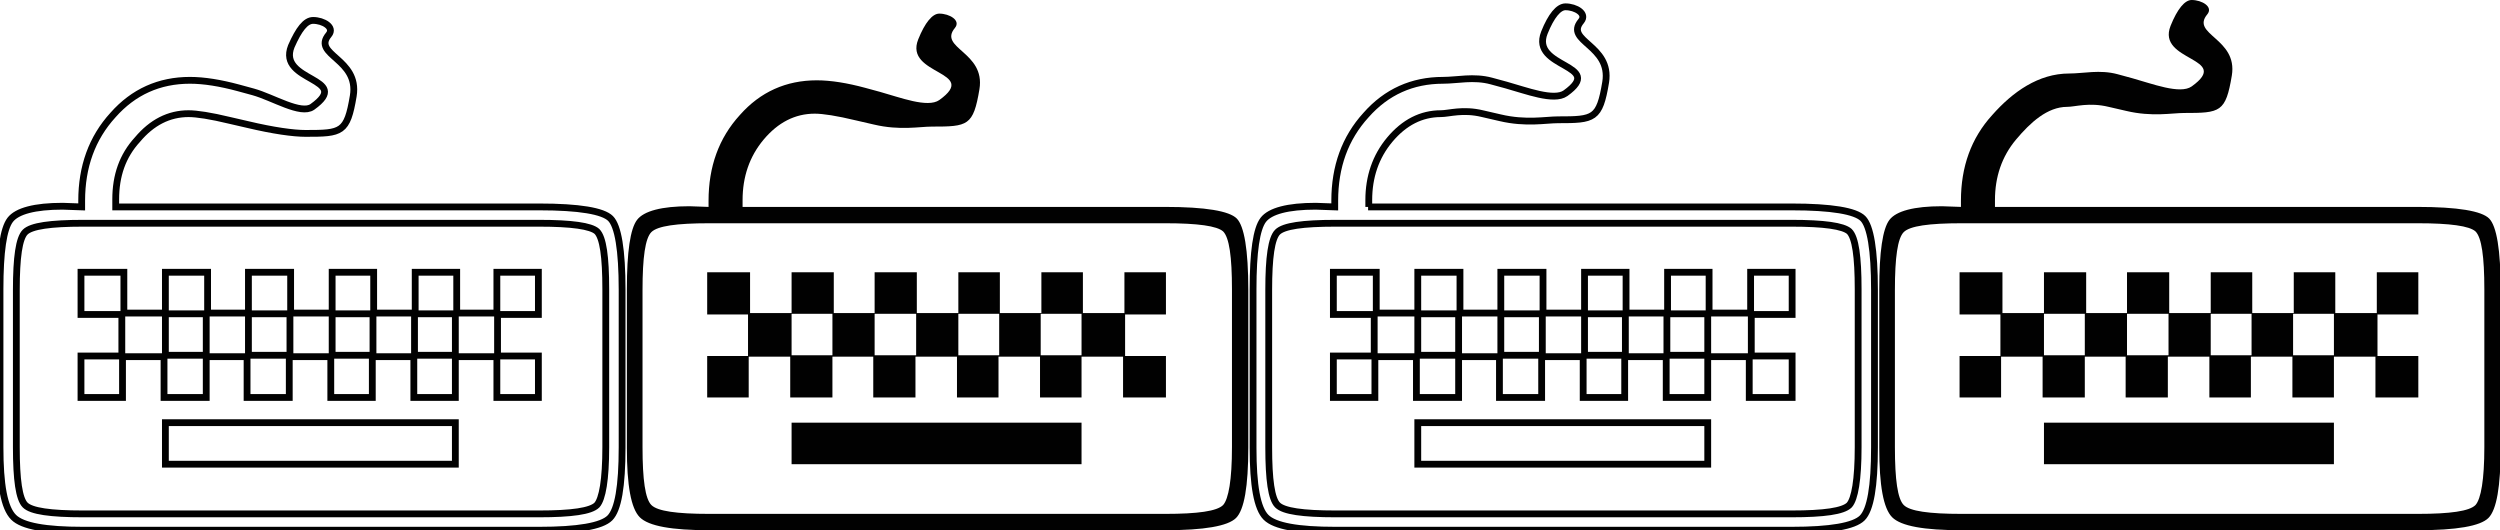 <?xml version="1.0" encoding="utf-8"?>
<!-- Generator: Adobe Illustrator 24.0.2, SVG Export Plug-In . SVG Version: 6.00 Build 0)  -->
<svg version="1.1" id="Layer_1" xmlns="http://www.w3.org/2000/svg" xmlns:xlink="http://www.w3.org/1999/xlink" x="0px" y="0px"
	 viewBox="0 0 367.3 77.9" style="enable-background:new 0 0 367.3 77.9;" xml:space="preserve">
<style type="text/css">
	.st0{fill:none;stroke:#010101;stroke-miterlimit:10;}
	.st1{fill:#010101;}
</style>
<path class="st0" d="M17,30.4h62.2c5.9,0,9.4,0.6,10.5,1.7c1.1,1.1,1.7,4.6,1.7,10.5v23.1c0,5.8-0.6,9.2-1.8,10.4
	c-1.2,1.2-4.7,1.8-10.4,1.8h-67c-5.5,0-8.9-0.6-10.2-1.9C0.6,74.6,0,71.2,0,65.7V42.5c0-5.5,0.5-8.9,1.5-10.2c1-1.3,3.6-2,7.7-2
	l2.8,0.1v-0.9c0-5,1.5-9.2,4.6-12.6c3-3.4,6.8-5.1,11.3-5.1c2.1,0,4.5,0.4,7.1,1.1l2.2,0.6c2.9,0.8,7,3.4,8.7,2.2
	c6-4.3-5.2-3.6-3.1-8.9C43.9,4.3,44.9,3,46,3c1.5,0,3.2,1,2.3,2.1c-2.5,3,4.5,3.5,3.6,9c-0.9,5.4-1.7,5.5-7,5.5
	c-1.8,0-4.7-0.4-8.5-1.3l-2.6-0.6c-2.9-0.7-4.9-1-6.1-1c-2.9,0-5.4,1.3-7.5,3.8C18,22.9,17,25.8,17,29.3V30.4z M79.2,32.8h-67
	c-4.8,0-7.6,0.4-8.5,1.3c-0.9,0.9-1.3,3.7-1.3,8.5v23.1c0,4.8,0.4,7.6,1.3,8.5c0.9,0.9,3.7,1.3,8.5,1.3h67c4.8,0,7.6-0.4,8.5-1.3
	c0.8-0.9,1.3-3.7,1.3-8.5V42.5c0-4.8-0.4-7.6-1.3-8.5C86.8,33.2,84,32.8,79.2,32.8 M12.1,40h6.1V46h6.1V40h6.2V46h6V40h6.2V46h6.1
	V40h6.1V46h6.1V40h6.1V46H73V40h6.1v6.2h-6v6.1h6v6.1H73v-6h-6.1v6h-6.1v-6h-6.1v6h-6.1v-6h-6.1v6h-6.2v-6h-6v6h-6.2v-6h-6.1v6h-6.1
	v-6.1h6v-6.1h-6V40L12.1,40z M24.3,62.1h42.6v6.1H24.3V62.1z M24.3,52.2h6v-6.1h-6V52.2z M36.5,52.2h6.1v-6.1h-6.1V52.2z M48.8,52.2
	h6v-6.1h-6V52.2z M60.9,52.2h6v-6.1h-6V52.2z"/>
<path class="st1" d="M109,30.4h62.2c5.9,0,9.4,0.6,10.5,1.7c1.1,1.1,1.7,4.6,1.7,10.5v23.1c0,5.8-0.6,9.2-1.8,10.4
	c-1.2,1.2-4.7,1.8-10.4,1.8h-67c-5.5,0-8.9-0.6-10.2-1.9c-1.3-1.3-1.9-4.7-1.9-10.2V42.5c0-5.5,0.5-8.9,1.5-10.2c1-1.3,3.6-2,7.7-2
	l2.8,0.1v-0.9c0-5,1.5-9.2,4.6-12.6c3-3.4,6.8-5.1,11.3-5.1c2.1,0,4.5,0.4,7.1,1.1l2.2,0.6c2.9,0.8,7,2.4,8.7,1.2
	c6-4.3-5.2-3.6-3.1-8.9c1-2.5,2.1-3.8,3.1-3.8c1.5,0,3.2,1,2.3,2.1c-2.5,3,4.5,3.5,3.6,9c-0.9,5.4-1.7,5.5-7,5.5
	c-1.8,0-4.7,0.6-8.5-0.3l-2.6-0.6c-2.9-0.7-4.9-1-6.1-1c-2.9,0-5.4,1.3-7.5,3.8c-2.1,2.5-3.1,5.5-3.1,8.9V30.4z M171.2,32.8h-67
	c-4.8,0-7.6,0.4-8.5,1.3c-0.9,0.9-1.3,3.7-1.3,8.5v23.1c0,4.8,0.4,7.6,1.3,8.5c0.9,0.9,3.7,1.3,8.5,1.3h67c4.8,0,7.6-0.4,8.5-1.3
	c0.8-0.9,1.3-3.7,1.3-8.5V42.5c0-4.8-0.4-7.6-1.3-8.5C178.8,33.2,176,32.8,171.2,32.8 M104.1,40h6.1V46h6.1V40h6.2V46h6V40h6.2V46
	h6.1V40h6.1V46h6.1V40h6.1V46h6.1V40h6.1v6.2h-6v6.1h6v6.1H165v-6h-6.1v6h-6.1v-6h-6.1v6h-6.1v-6h-6.1v6h-6.2v-6h-6v6h-6.2v-6h-6.1
	v6h-6.1v-6.1h6v-6.1h-6V40L104.1,40z M116.3,62.1h42.6v6.1h-42.6V62.1z M116.3,52.2h6v-6.1h-6V52.2z M128.5,52.2h6.1v-6.1h-6.1V52.2
	z M140.8,52.2h6v-6.1h-6V52.2z M152.9,52.2h6v-6.1h-6V52.2z"/>
<path class="st0" d="M201,30.4h62.2c5.9,0,9.4,0.6,10.5,1.7c1.1,1.1,1.7,4.6,1.7,10.5v23.1c0,5.8-0.6,9.2-1.8,10.4
	c-1.2,1.2-4.7,1.8-10.4,1.8h-67c-5.5,0-8.9-0.6-10.2-1.9c-1.3-1.3-1.9-4.7-1.9-10.2V42.5c0-5.5,0.5-8.9,1.5-10.2c1-1.3,3.6-2,7.7-2
	l2.8,0.1v-0.9c0-5,1.5-9.2,4.6-12.6c3-3.4,6.8-5.1,11.3-5.1c2.1,0,4.5-0.6,7.1,0.1l2.2,0.6c2.9,0.8,7,2.4,8.7,1.2
	c6-4.3-5.2-3.6-3.1-8.9c1-2.5,2.1-3.8,3.1-3.8c1.5,0,3.2,1,2.3,2.1c-2.5,3,4.5,3.5,3.6,9c-0.9,5.4-1.7,5.5-7,5.5
	c-1.8,0-4.7,0.6-8.5-0.3l-2.6-0.6c-2.9-0.7-4.9,0-6.1,0c-2.9,0-5.4,1.3-7.5,3.8c-2.1,2.5-3.1,5.5-3.1,8.9V30.4z M263.2,32.8h-67
	c-4.8,0-7.6,0.4-8.5,1.3c-0.9,0.9-1.3,3.7-1.3,8.5v23.1c0,4.8,0.4,7.6,1.3,8.5c0.9,0.9,3.7,1.3,8.5,1.3h67c4.8,0,7.6-0.4,8.5-1.3
	c0.8-0.9,1.3-3.7,1.3-8.5V42.5c0-4.8-0.4-7.6-1.3-8.5C270.8,33.2,268,32.8,263.2,32.8 M196.1,40h6.1V46h6.1V40h6.2V46h6V40h6.2V46
	h6.1V40h6.1V46h6.1V40h6.1V46h6.1V40h6.1v6.2h-6v6.1h6v6.1H257v-6h-6.1v6h-6.1v-6h-6.1v6h-6.1v-6h-6.1v6h-6.2v-6h-6v6h-6.2v-6h-6.1
	v6h-6.1v-6.1h6v-6.1h-6V40L196.1,40z M208.3,62.1h42.6v6.1h-42.6V62.1z M208.3,52.2h6v-6.1h-6V52.2z M220.5,52.2h6.1v-6.1h-6.1V52.2
	z M232.8,52.2h6v-6.1h-6V52.2z M244.9,52.2h6v-6.1h-6V52.2z"/>
<path class="st1" d="M293,30.4h62.2c5.9,0,9.4,0.6,10.5,1.7c1.1,1.1,1.7,4.6,1.7,10.5v23.1c0,5.8-0.6,9.2-1.8,10.4
	c-1.2,1.2-4.7,1.8-10.4,1.8h-67c-5.5,0-8.9-0.6-10.2-1.9c-1.3-1.3-1.9-4.7-1.9-10.2V42.5c0-5.5,0.5-8.9,1.5-10.2c1-1.3,3.6-2,7.7-2
	l2.8,0.1v-0.9c0-5,1.5-9.2,4.6-12.6c3-3.4,6.8-6.1,11.3-6.1c2.1,0,4.5-0.6,7.1,0.1l2.2,0.6c2.9,0.8,7,2.4,8.7,1.2
	c6-4.3-5.2-3.6-3.1-8.9c1-2.5,2.1-3.8,3.1-3.8c1.5,0,3.2,1,2.3,2.1c-2.5,3,4.5,3.5,3.6,9c-0.9,5.4-1.7,5.5-7,5.5
	c-1.8,0-4.7,0.6-8.5-0.3l-2.6-0.6c-2.9-0.7-4.9,0-6.1,0c-2.9,0-5.4,2.3-7.5,4.8c-2.1,2.5-3.1,5.5-3.1,8.9V30.4z M355.2,32.8h-67
	c-4.8,0-7.6,0.4-8.5,1.3c-0.9,0.9-1.3,3.7-1.3,8.5v23.1c0,4.8,0.4,7.6,1.3,8.5c0.9,0.9,3.7,1.3,8.5,1.3h67c4.8,0,7.6-0.4,8.5-1.3
	c0.8-0.9,1.3-3.7,1.3-8.5V42.5c0-4.8-0.4-7.6-1.3-8.5C362.8,33.2,360,32.8,355.2,32.8 M288.1,40h6.1V46h6.1V40h6.2V46h6V40h6.2V46
	h6.1V40h6.1V46h6.1V40h6.1V46h6.1V40h6.1v6.2h-6v6.1h6v6.1H349v-6h-6.1v6h-6.1v-6h-6.1v6h-6.1v-6h-6.1v6h-6.2v-6h-6v6h-6.2v-6h-6.1
	v6h-6.1v-6.1h6v-6.1h-6V40L288.1,40z M300.3,62.1h42.6v6.1h-42.6V62.1z M300.3,52.2h6v-6.1h-6V52.2z M312.5,52.2h6.1v-6.1h-6.1V52.2
	z M324.8,52.2h6v-6.1h-6V52.2z M336.9,52.2h6v-6.1h-6V52.2z"/>
</svg>
